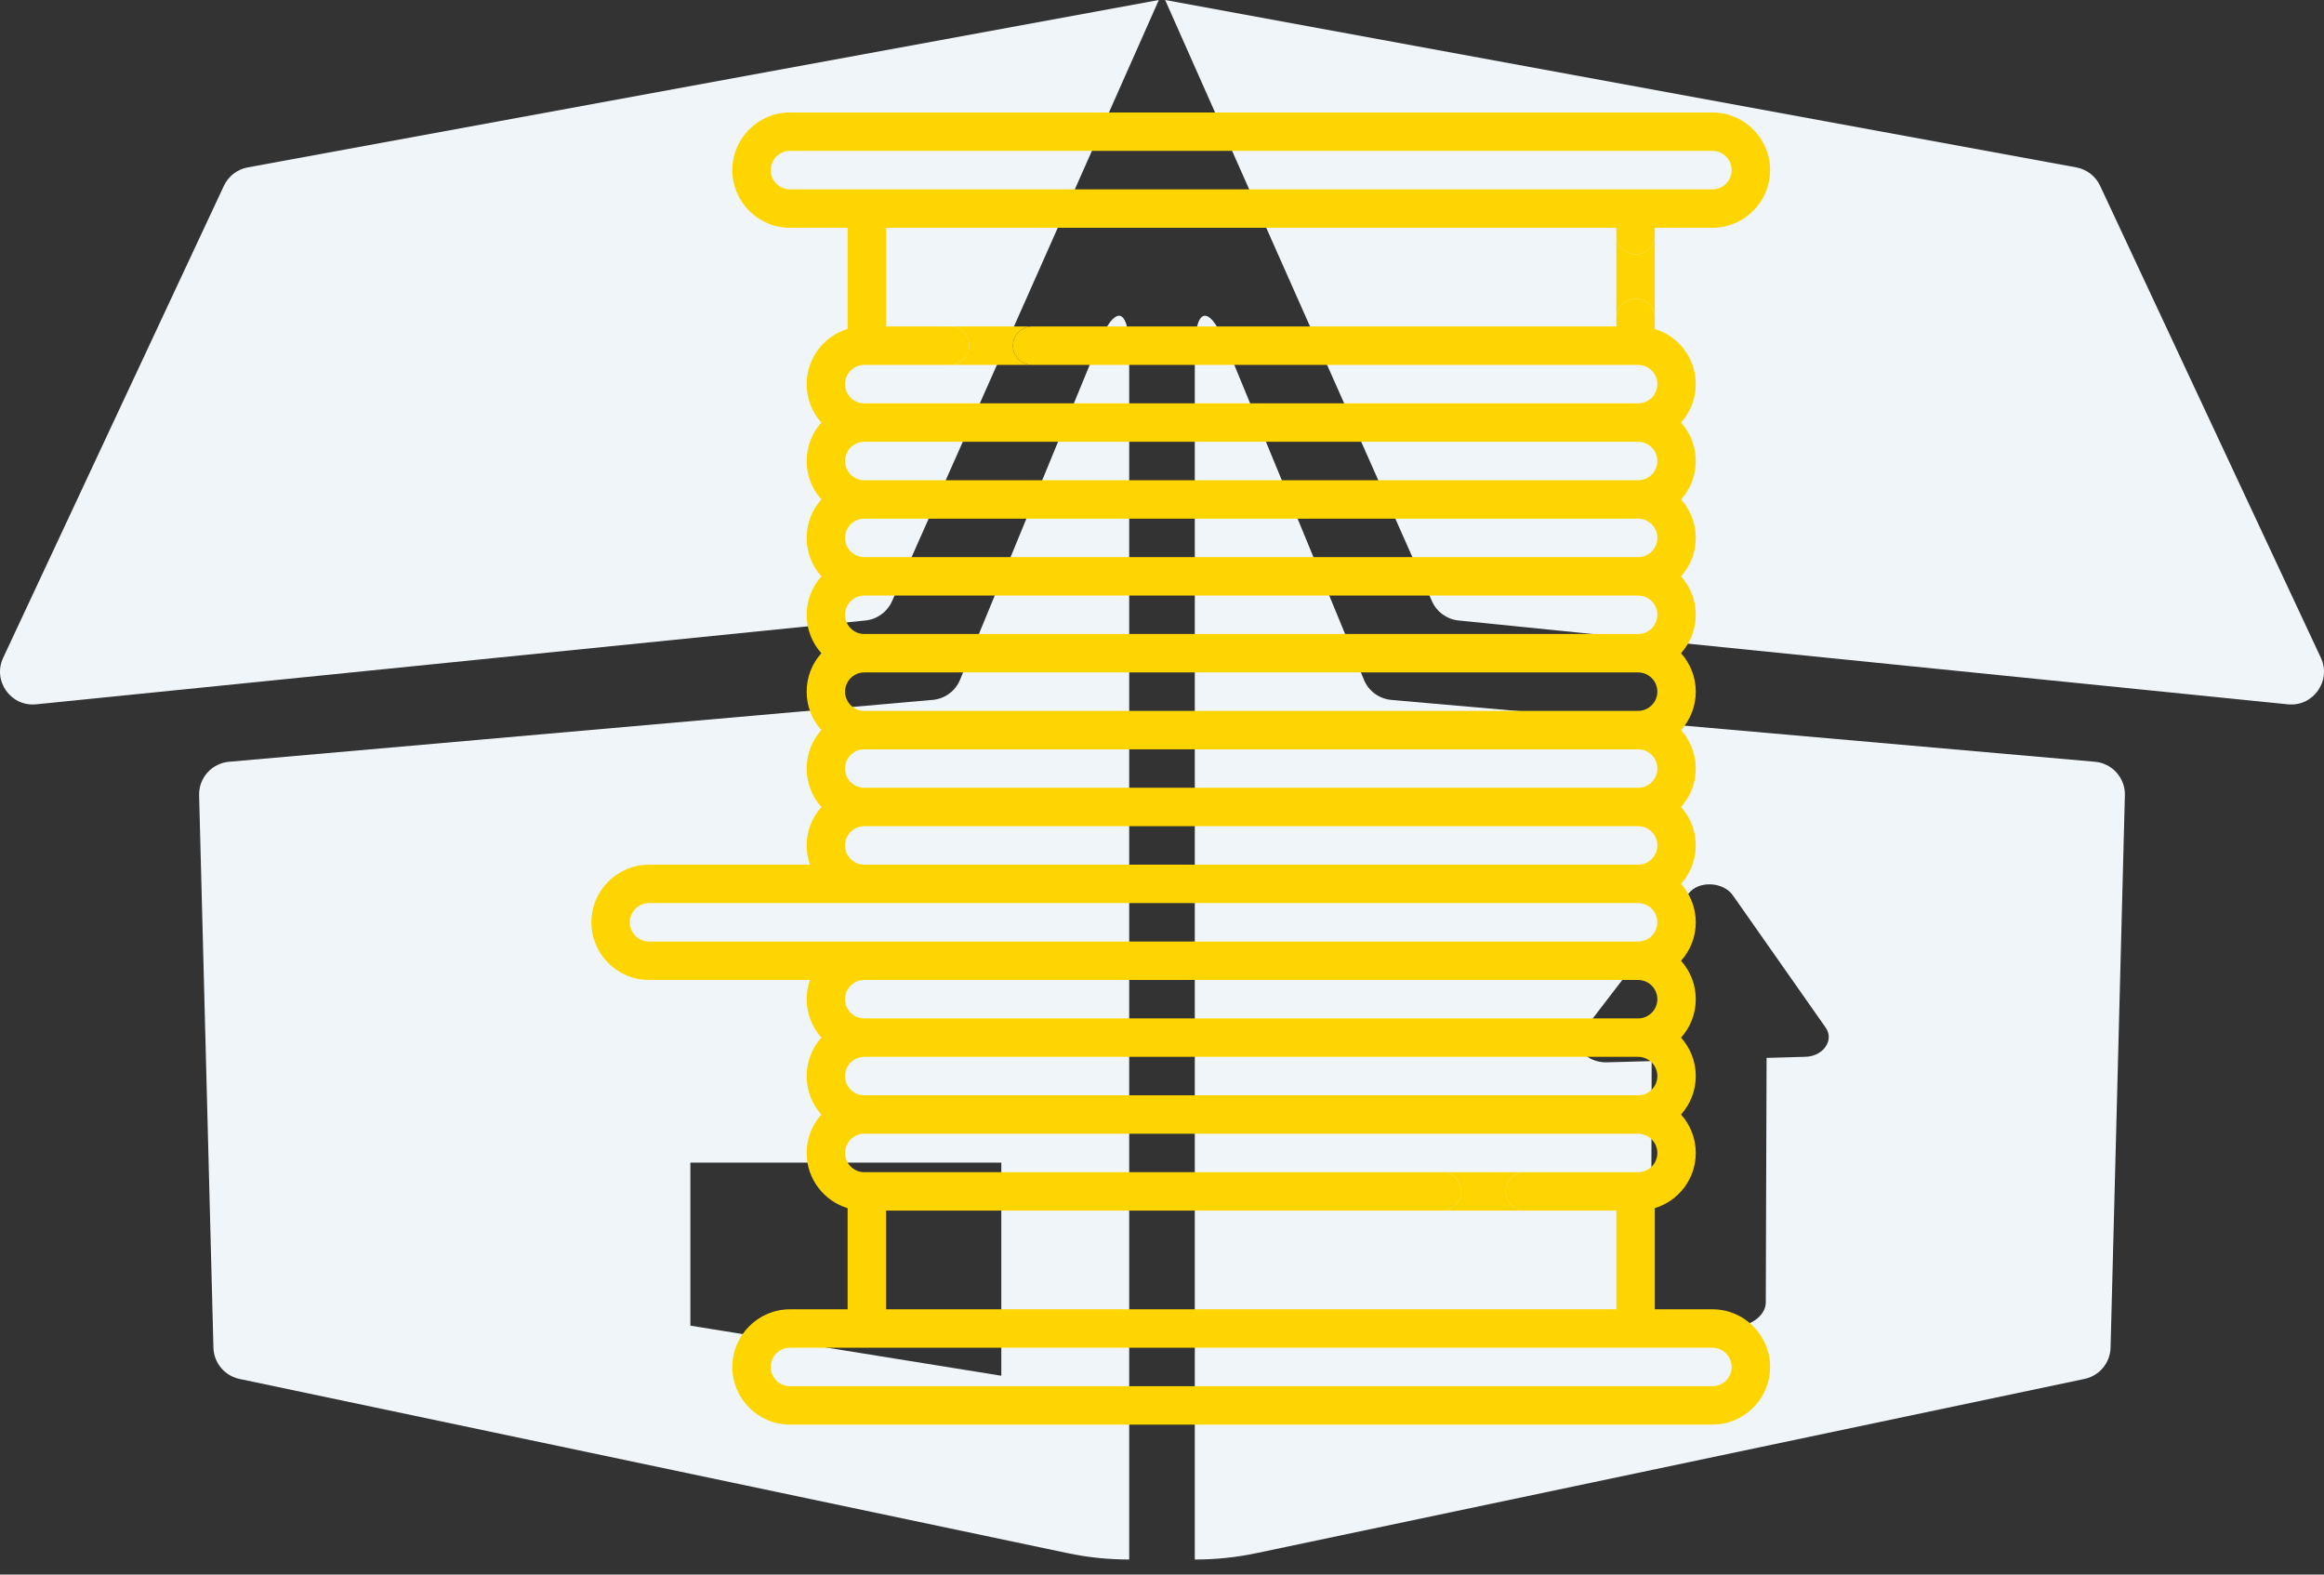 <svg width="62" height="42" viewBox="0 0 62 42" fill="none" xmlns="http://www.w3.org/2000/svg">
<rect x="0" y="0" width="62" height="42" fill="#333333" stroke="none"/>
<path d="M29.283 9.219L25.613 18.131C25.489 18.433 25.206 18.641 24.881 18.669L6.11 20.319C5.649 20.359 5.3 20.751 5.312 21.213L5.694 35.947C5.704 36.352 5.992 36.697 6.388 36.781L28.486 41.429C29.027 41.543 29.576 41.599 30.125 41.598L30.125 37.228V9.385C30.125 8.169 29.746 8.094 29.283 9.219ZM26.713 36.696L18.418 35.36V31.012H26.713V36.696ZM23.086 16.551L0.964 18.787C0.288 18.855 -0.204 18.161 0.084 17.546L5.974 4.954C6.094 4.698 6.331 4.516 6.609 4.465L30.916 0L23.798 16.036C23.67 16.323 23.399 16.52 23.086 16.551ZM55.89 20.319L37.119 18.669C36.794 18.641 36.511 18.433 36.387 18.131L32.717 9.219C32.254 8.094 31.875 8.169 31.875 9.385V37.228L31.875 41.598C32.424 41.599 32.974 41.543 33.514 41.429L55.612 36.781C56.009 36.697 56.296 36.352 56.306 35.947L56.688 21.213C56.7 20.751 56.35 20.359 55.89 20.319ZM48.165 28.189L47.129 28.218L47.108 34.742C47.107 35.03 46.815 35.305 46.452 35.357L44.753 35.601C44.364 35.657 44.047 35.458 44.048 35.156L44.063 28.303L42.878 28.336C42.301 28.352 41.936 27.889 42.23 27.507L45.05 23.832C45.317 23.483 45.973 23.516 46.23 23.883L48.706 27.411C48.94 27.745 48.644 28.176 48.165 28.189ZM61.036 18.787L38.914 16.551C38.601 16.52 38.33 16.323 38.202 16.036L31.084 0L55.391 4.465C55.669 4.516 55.906 4.698 56.026 4.954L61.916 17.545C62.204 18.161 61.712 18.855 61.036 18.787Z" fill="#F0F5F9"/>
<path d="M45.685 34.924H44.147V32.226C44.779 32.035 45.24 31.448 45.24 30.754C45.24 30.36 45.091 30.001 44.847 29.729C45.092 29.456 45.24 29.097 45.24 28.703C45.24 28.309 45.091 27.95 44.847 27.678C45.092 27.405 45.24 27.046 45.24 26.652C45.24 26.259 45.091 25.899 44.847 25.627C45.092 25.355 45.24 24.995 45.24 24.602C45.24 24.208 45.091 23.849 44.847 23.576C45.092 23.304 45.24 22.944 45.24 22.551C45.24 22.157 45.091 21.798 44.847 21.525C45.092 21.253 45.24 20.894 45.24 20.5C45.24 20.106 45.091 19.747 44.847 19.475C45.092 19.202 45.24 18.843 45.24 18.449C45.24 18.056 45.091 17.696 44.847 17.424C45.092 17.151 45.24 16.792 45.24 16.398C45.24 16.005 45.091 15.645 44.847 15.373C45.092 15.101 45.24 14.741 45.24 14.348C45.24 13.954 45.091 13.595 44.847 13.322C45.092 13.05 45.24 12.691 45.24 12.297C45.24 11.903 45.091 11.544 44.847 11.271C45.092 10.999 45.24 10.64 45.24 10.246C45.24 9.552 44.779 8.965 44.147 8.774V8.48C44.147 8.197 43.917 7.967 43.634 7.967C43.351 7.967 43.121 8.197 43.121 8.48V8.708H27.535C27.252 8.708 27.023 8.938 27.023 9.221C27.023 9.504 27.252 9.733 27.535 9.733H43.702C43.985 9.733 44.215 9.963 44.215 10.246C44.215 10.529 43.985 10.759 43.702 10.759H23.058C22.775 10.759 22.545 10.529 22.545 10.246C22.545 9.963 22.775 9.733 23.058 9.733H25.348C25.631 9.733 25.86 9.504 25.86 9.221C25.86 8.938 25.631 8.708 25.348 8.708H23.639V6.076H43.121V6.27C43.121 6.553 43.351 6.783 43.634 6.783C43.917 6.783 44.147 6.553 44.147 6.27V6.076H45.685C46.533 6.076 47.223 5.386 47.223 4.538C47.223 3.69 46.533 3 45.685 3H21.075C20.227 3 19.537 3.69 19.537 4.538C19.537 5.386 20.227 6.076 21.075 6.076H22.613V8.774C21.981 8.965 21.52 9.552 21.52 10.246C21.52 10.64 21.668 10.999 21.912 11.271C21.668 11.544 21.52 11.903 21.52 12.297C21.52 12.691 21.668 13.05 21.912 13.322C21.668 13.595 21.52 13.954 21.52 14.348C21.52 14.741 21.668 15.101 21.912 15.373C21.668 15.645 21.52 16.005 21.52 16.398C21.52 16.792 21.668 17.151 21.912 17.424C21.668 17.696 21.52 18.056 21.52 18.449C21.52 18.843 21.668 19.202 21.912 19.475C21.668 19.747 21.52 20.106 21.52 20.5C21.52 20.894 21.668 21.253 21.912 21.525C21.668 21.798 21.52 22.157 21.52 22.551C21.52 22.73 21.551 22.903 21.608 23.064H17.315C16.467 23.064 15.777 23.753 15.777 24.602C15.777 25.45 16.467 26.14 17.315 26.14H21.608C21.551 26.3 21.52 26.473 21.52 26.652C21.52 27.046 21.668 27.405 21.912 27.678C21.668 27.95 21.52 28.309 21.52 28.703C21.52 29.097 21.668 29.456 21.912 29.729C21.668 30.001 21.52 30.36 21.52 30.754C21.52 31.448 21.981 32.035 22.613 32.226V34.924H21.075C20.227 34.924 19.537 35.614 19.537 36.462C19.537 37.31 20.227 38 21.075 38H45.685C46.533 38 47.223 37.31 47.223 36.462C47.223 35.614 46.533 34.924 45.685 34.924ZM21.075 5.051C20.793 5.051 20.562 4.821 20.562 4.538C20.562 4.255 20.793 4.025 21.075 4.025H45.685C45.967 4.025 46.197 4.255 46.197 4.538C46.197 4.821 45.967 5.051 45.685 5.051H21.075ZM43.702 27.165H23.058C22.775 27.165 22.545 26.935 22.545 26.652C22.545 26.37 22.775 26.14 23.058 26.14H43.702C43.985 26.14 44.215 26.37 44.215 26.652C44.215 26.935 43.985 27.165 43.702 27.165ZM44.215 28.703C44.215 28.986 43.985 29.216 43.702 29.216H23.058C22.775 29.216 22.545 28.986 22.545 28.703C22.545 28.42 22.775 28.19 23.058 28.19H43.702C43.985 28.19 44.215 28.42 44.215 28.703ZM23.058 11.784H43.702C43.985 11.784 44.215 12.014 44.215 12.297C44.215 12.58 43.985 12.81 43.702 12.81H23.058C22.775 12.81 22.545 12.58 22.545 12.297C22.545 12.014 22.775 11.784 23.058 11.784ZM23.058 13.835H43.702C43.985 13.835 44.215 14.065 44.215 14.348C44.215 14.63 43.985 14.86 43.702 14.86H23.058C22.775 14.86 22.545 14.63 22.545 14.348C22.545 14.065 22.775 13.835 23.058 13.835ZM23.058 15.886H43.702C43.985 15.886 44.215 16.116 44.215 16.398C44.215 16.681 43.985 16.911 43.702 16.911H23.058C22.775 16.911 22.545 16.681 22.545 16.398C22.545 16.116 22.775 15.886 23.058 15.886ZM23.058 17.936H43.702C43.985 17.936 44.215 18.166 44.215 18.449C44.215 18.732 43.985 18.962 43.702 18.962H23.058C22.775 18.962 22.545 18.732 22.545 18.449C22.545 18.166 22.775 17.936 23.058 17.936ZM23.058 19.987H43.702C43.985 19.987 44.215 20.217 44.215 20.5C44.215 20.783 43.985 21.013 43.702 21.013H23.058C22.775 21.013 22.545 20.783 22.545 20.5C22.545 20.217 22.775 19.987 23.058 19.987ZM23.058 22.038H43.702C43.985 22.038 44.215 22.268 44.215 22.551C44.215 22.834 43.985 23.064 43.702 23.064H23.058C22.775 23.064 22.545 22.834 22.545 22.551C22.545 22.268 22.775 22.038 23.058 22.038ZM17.315 25.114C17.033 25.114 16.803 24.884 16.803 24.602C16.803 24.319 17.033 24.089 17.315 24.089H43.702C43.985 24.089 44.215 24.319 44.215 24.602C44.215 24.884 43.985 25.114 43.702 25.114H17.315ZM22.545 30.754C22.545 30.471 22.775 30.241 23.058 30.241H43.702C43.985 30.241 44.215 30.471 44.215 30.754C44.215 31.037 43.985 31.267 43.702 31.267H40.683C40.4 31.267 40.17 31.496 40.17 31.779C40.17 32.062 40.4 32.292 40.683 32.292H43.121V34.924H23.639V32.292H38.473C38.756 32.292 38.985 32.062 38.985 31.779C38.985 31.496 38.756 31.267 38.473 31.267H23.058C22.775 31.267 22.545 31.037 22.545 30.754ZM45.685 36.975H21.075C20.793 36.975 20.562 36.745 20.562 36.462C20.562 36.179 20.793 35.949 21.075 35.949H45.685C45.967 35.949 46.197 36.179 46.197 36.462C46.197 36.745 45.967 36.975 45.685 36.975Z" fill="#FFD500"/>
<path d="M43.634 7.967C43.917 7.967 44.147 8.197 44.147 8.48V6.27C44.147 6.553 43.917 6.783 43.634 6.783C43.351 6.783 43.121 6.553 43.121 6.27V8.48C43.121 8.197 43.351 7.967 43.634 7.967Z" fill="#FFD500"/>
<path d="M40.17 31.779C40.17 31.496 40.4 31.267 40.683 31.267H38.473C38.756 31.267 38.985 31.496 38.985 31.779C38.985 32.062 38.756 32.292 38.473 32.292H40.683C40.4 32.292 40.17 32.062 40.17 31.779Z" fill="#FFD500"/>
<path d="M27.023 9.221C27.023 8.938 27.252 8.708 27.535 8.708H25.348C25.631 8.708 25.86 8.938 25.86 9.221C25.86 9.504 25.631 9.733 25.348 9.733H27.535C27.252 9.733 27.023 9.504 27.023 9.221Z" fill="#FFD500"/>
</svg>
